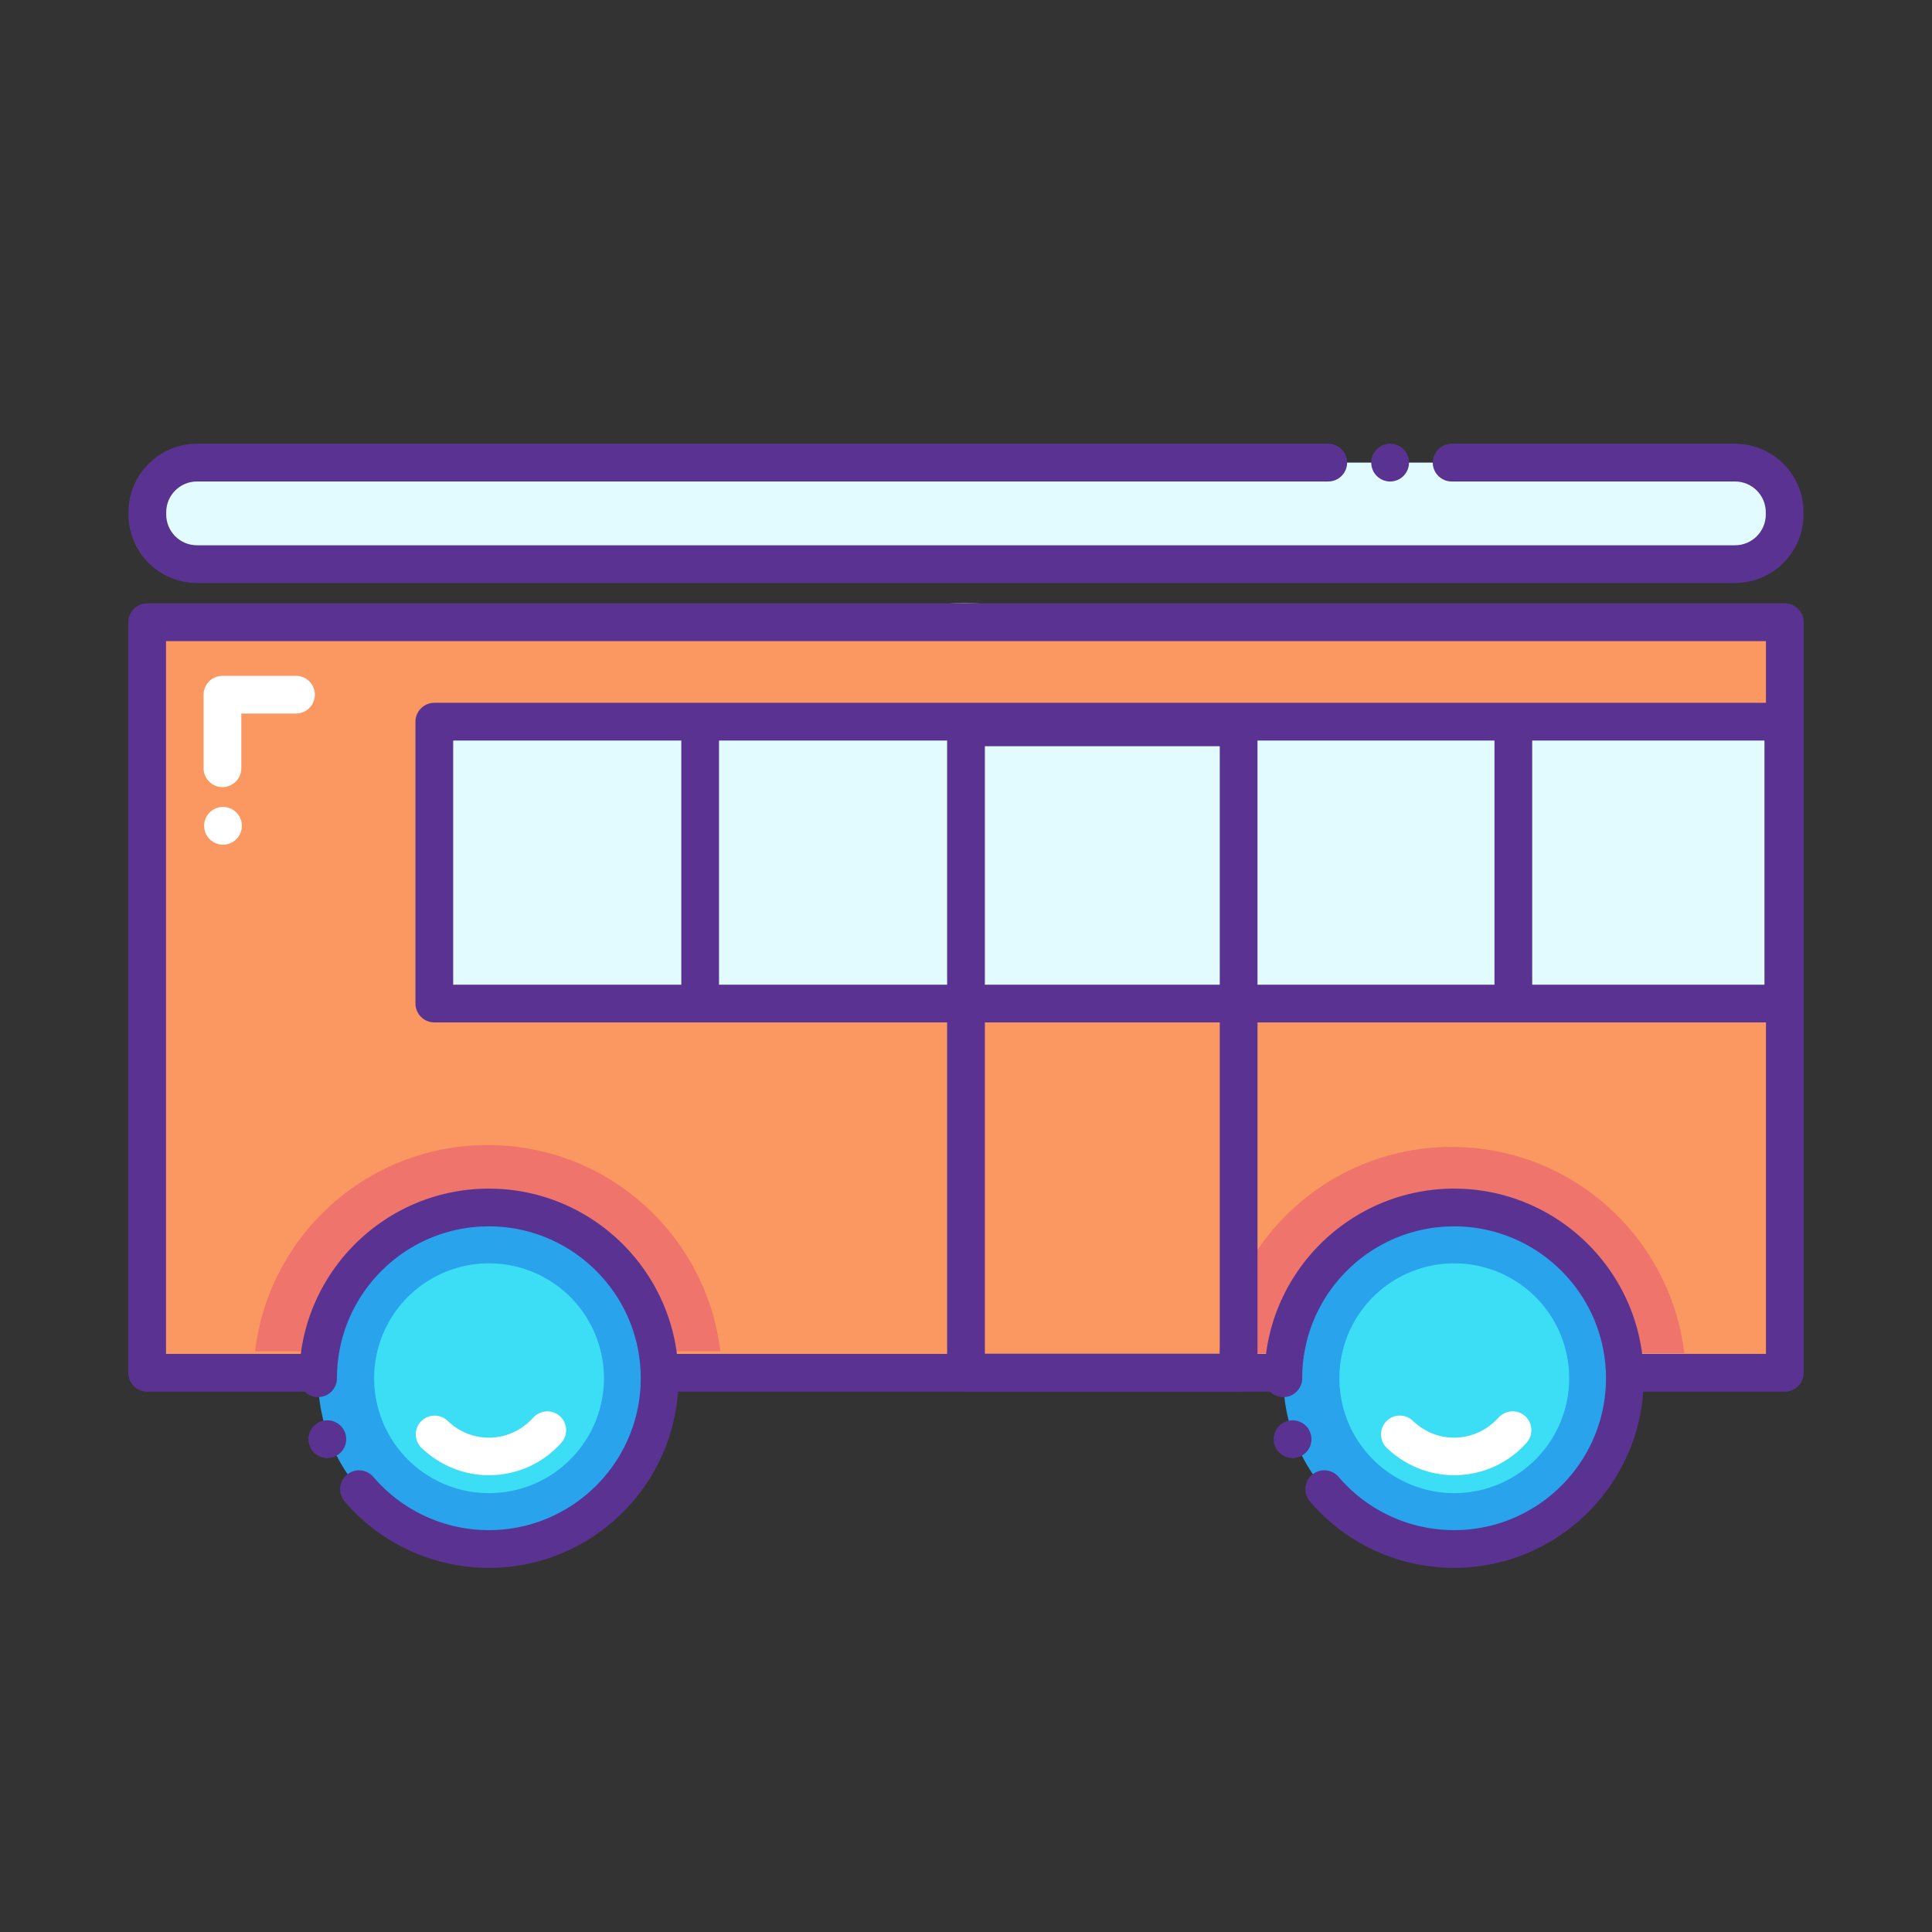 <?xml version="1.0" standalone="no"?><!DOCTYPE svg PUBLIC "-//W3C//DTD SVG 1.1//EN" "http://www.w3.org/Graphics/SVG/1.1/DTD/svg11.dtd"><svg t="1574384457607" class="icon" viewBox="0 0 1024 1024" version="1.1" xmlns="http://www.w3.org/2000/svg" p-id="1710" xmlns:xlink="http://www.w3.org/1999/xlink" width="200" height="200"><rect x="0" y="0" width="1024" height="1024" fill="#333333" stroke="none"/><defs><style type="text/css"></style></defs><path d="M511.3 704.7c-106.1 0-192.5-86.4-192.5-192.5s86.4-192.5 192.5-192.5 192.5 86.4 192.5 192.5-86.4 192.5-192.5 192.5z m0-384c-105.6 0-191.5 85.9-191.5 191.5s85.9 191.5 191.5 191.5 191.5-85.9 191.5-191.5-85.9-191.5-191.5-191.5z" fill="#CCCCCC" p-id="1711"></path><path d="M78 329.8h868v397.8H78V329.8" fill="#FB9761" p-id="1712"></path><path d="M946 737.6H78c-5.5 0-10-4.5-10-10V329.8c0-5.5 4.5-10 10-10h868c5.5 0 10 4.5 10 10v397.8c0 5.5-4.5 10-10 10z m-858-20h848V339.8H88v377.8z" fill="#5A3392" p-id="1713"></path><path d="M769.4 245.2h150.2c14.6 0 26.3 11.8 26.3 26.3v1.2c0 14.6-11.8 26.3-26.3 26.3H104.4c-14.6 0-26.3-11.8-26.3-26.3v-1.2c0-14.6 11.8-26.3 26.3-26.3H704" fill="#E2FBFF" p-id="1714"></path><path d="M919.6 309H104.4c-20 0-36.3-16.3-36.3-36.3v-1.2c0-20 16.3-36.3 36.3-36.3H704c5.5 0 10 4.5 10 10s-4.5 10-10 10H104.4c-9 0-16.3 7.3-16.3 16.3v1.2c0 9 7.3 16.3 16.3 16.3h815.2c9 0 16.3-7.3 16.3-16.3v-1.2c0-9-7.3-16.3-16.3-16.3H769.4c-5.5 0-10-4.5-10-10s4.5-10 10-10h150.2c20 0 36.3 16.3 36.3 36.3v1.2c0 20-16.3 36.3-36.3 36.3z" fill="#5A3392" p-id="1715"></path><path d="M230.2 382.5h715v149.4h-715z" fill="#E2FBFF" p-id="1716"></path><path d="M945.2 541.9h-715c-5.5 0-10-4.5-10-10V382.5c0-5.5 4.5-10 10-10h715c5.5 0 10 4.5 10 10v149.4c0 5.5-4.5 10-10 10z m-705-20h695V392.5h-695v129.4z" fill="#5A3392" p-id="1717"></path><path d="M135.2 716.2c7.3-61.6 59.7-109.3 123.3-109.3 63.5 0 115.9 47.7 123.3 109.3M646.1 717.2c7.3-61.6 59.7-109.3 123.3-109.3 63.5 0 115.9 47.7 123.3 109.3" fill="#EE746C" p-id="1718"></path><path d="M656.5 737.5H512c-5.5 0-10-4.5-10-10v-342c0-5.5 4.5-10 10-10h144.5c5.5 0 10 4.5 10 10v342c0 5.5-4.5 10-10 10z m-134.5-20h124.5v-322H522v322zM371.1 538.7c-5.5 0-10-4.5-10-10V385.2c0-5.5 4.5-10 10-10s10 4.5 10 10v143.5c0 5.5-4.5 10-10 10zM802.1 540c-5.5 0-10-4.5-10-10V386.5c0-5.5 4.5-10 10-10s10 4.5 10 10V530c0 5.5-4.5 10-10 10z" fill="#5A3392" p-id="1719"></path><path d="M117.9 417.2c-5.5 0-10-4.5-10-10v-39c0-5.5 4.5-10 10-10h39c5.5 0 10 4.5 10 10s-4.5 10-10 10h-29v29c0 5.5-4.5 10-10 10z" fill="#FFFFFF" p-id="1720"></path><path d="M118.2 437.7m-10 0a10 10 0 1 0 20 0 10 10 0 1 0-20 0Z" fill="#FFFFFF" p-id="1721"></path><path d="M736.8 245.2m-10 0a10 10 0 1 0 20 0 10 10 0 1 0-20 0Z" fill="#5A3392" p-id="1722"></path><path d="M259.1 730.5m-90.5 0a90.5 90.5 0 1 0 181 0 90.5 90.5 0 1 0-181 0Z" fill="#29A3EC" p-id="1723"></path><path d="M259.2 730.5m-60.9 0a60.9 60.9 0 1 0 121.8 0 60.9 60.9 0 1 0-121.8 0Z" fill="#3CDEF6" p-id="1724"></path><path d="M259.1 831c-29.4 0-57.3-12.8-76.4-35.2-3.6-4.2-3.1-10.5 1.1-14.1 4.2-3.6 10.5-3.1 14.1 1.1a80.41 80.41 0 0 0 61.2 28.2c44.4 0 80.5-36.1 80.5-80.5S303.5 650 259.1 650s-80.5 36.1-80.5 80.5c0 5.5-4.5 10-10 10s-10-4.5-10-10c0-55.4 45.1-100.5 100.5-100.5s100.5 45.1 100.5 100.5S314.5 831 259.1 831z" fill="#5A3392" p-id="1725"></path><path d="M259.2 781.9c-13.4 0-26.1-5.2-35.8-14.5-4-3.9-4-10.2-0.2-14.1s10.2-4 14.1-0.2c5.9 5.7 13.6 8.9 21.8 8.9 9 0 17.5-3.9 23.5-10.6 3.7-4.1 10-4.5 14.1-0.9 4.1 3.7 4.5 10 0.9 14.1-9.7 11-23.7 17.3-38.4 17.3z" fill="#FFFFFF" p-id="1726"></path><path d="M173.5 762.8m-10 0a10 10 0 1 0 20 0 10 10 0 1 0-20 0Z" fill="#5A3392" p-id="1727"></path><path d="M770.7 730.5m-90.5 0a90.5 90.5 0 1 0 181 0 90.5 90.5 0 1 0-181 0Z" fill="#29A3EC" p-id="1728"></path><path d="M770.8 730.5m-60.9 0a60.9 60.9 0 1 0 121.8 0 60.9 60.9 0 1 0-121.8 0Z" fill="#3CDEF6" p-id="1729"></path><path d="M770.7 831c-29.4 0-57.3-12.8-76.4-35.2-3.6-4.2-3.1-10.5 1.1-14.1 4.2-3.6 10.5-3.1 14.1 1.1a80.41 80.41 0 0 0 61.2 28.2c44.4 0 80.5-36.1 80.5-80.5S815.1 650 770.7 650s-80.5 36.1-80.5 80.5c0 5.5-4.5 10-10 10s-10-4.5-10-10c0-55.4 45.1-100.5 100.5-100.5s100.5 45.1 100.5 100.5S826.1 831 770.7 831z" fill="#5A3392" p-id="1730"></path><path d="M770.8 781.9c-13.4 0-26.1-5.2-35.8-14.5-4-3.9-4-10.2-0.2-14.1 3.9-4 10.2-4 14.1-0.2 5.9 5.7 13.6 8.9 21.8 8.9 9 0 17.5-3.9 23.5-10.6 3.7-4.1 10-4.5 14.1-0.9 4.1 3.7 4.5 10 0.9 14.1-9.7 11-23.7 17.3-38.4 17.3z" fill="#FFFFFF" p-id="1731"></path><path d="M685.1 762.8m-10 0a10 10 0 1 0 20 0 10 10 0 1 0-20 0Z" fill="#5A3392" p-id="1732"></path></svg>